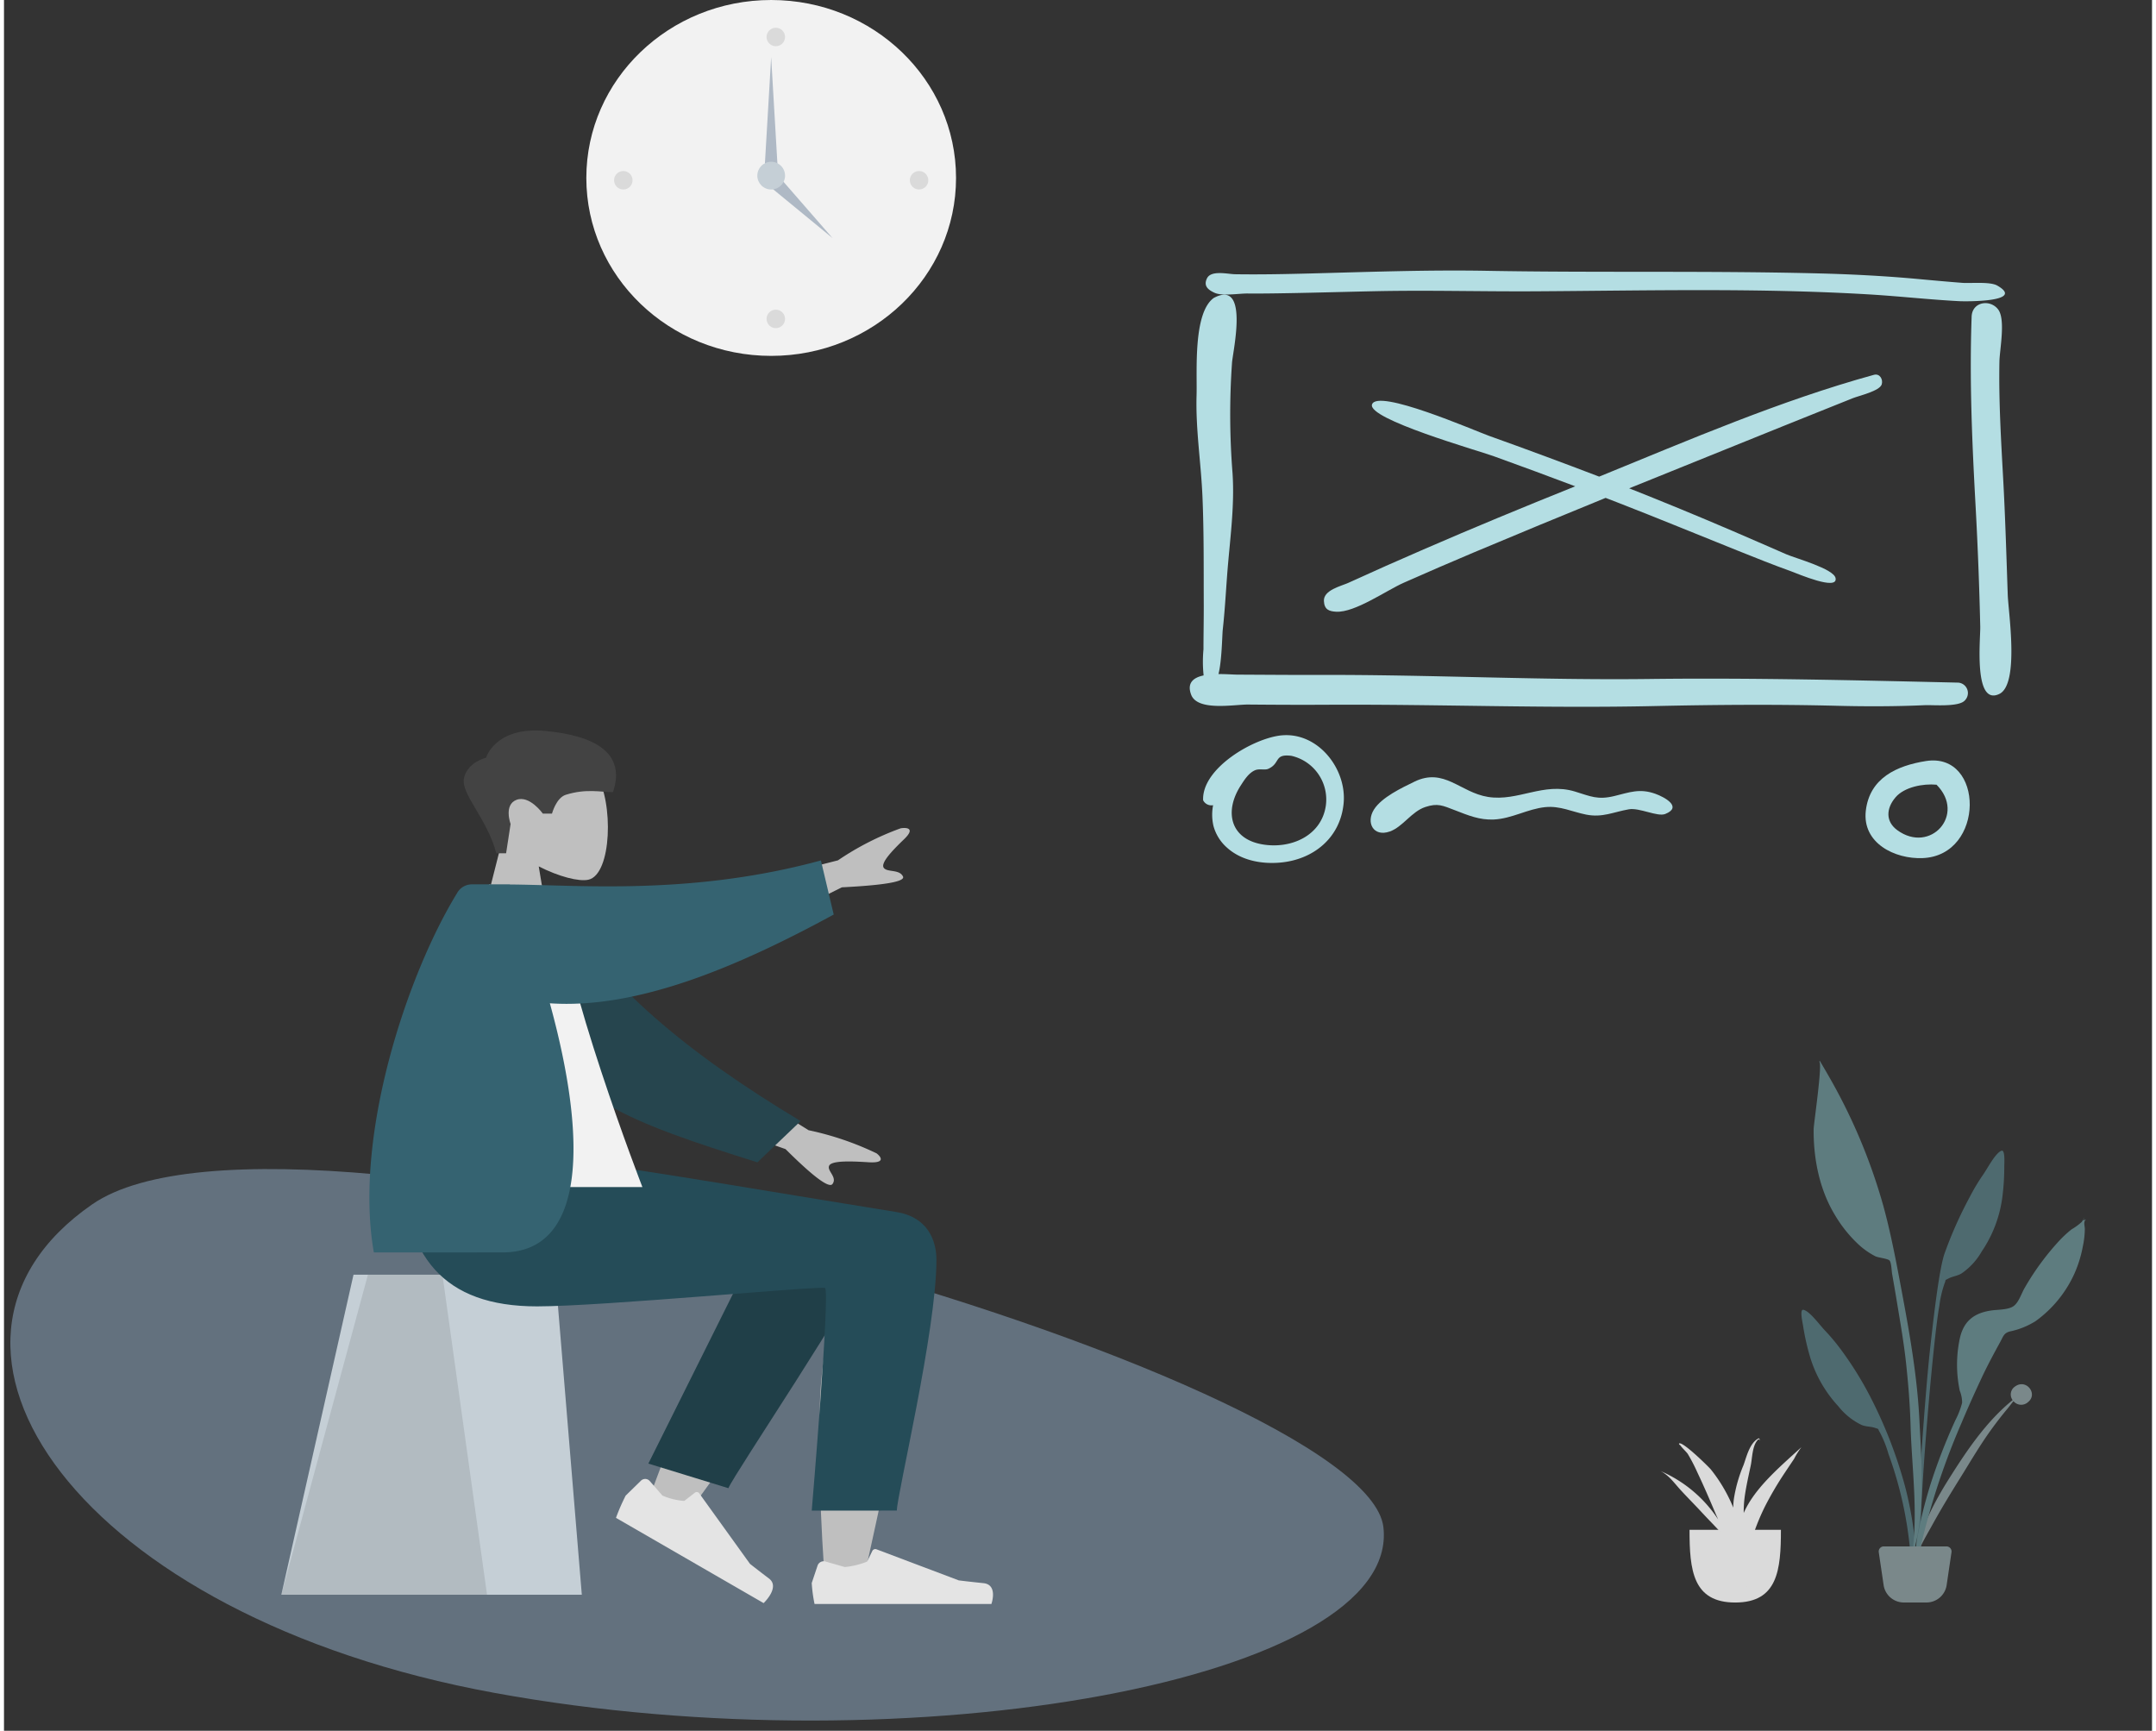 <svg xmlns="http://www.w3.org/2000/svg" xmlns:xlink="http://www.w3.org/1999/xlink" width="310.806" height="249.482" viewBox="0 0 464.806 374.482">
  <rect x="0" y="0" width="464.806" height="374.482" fill="#333333" stroke="none"/>
  <defs>
    <clipPath id="clip-path">
      <rect width="65.028" height="69.245" fill="none"/>
    </clipPath>
    <clipPath id="clip-path-2">
      <rect width="37.813" height="13.668" fill="none"/>
    </clipPath>
    <clipPath id="clip-path-3">
      <rect width="39.226" height="11.875" fill="none"/>
    </clipPath>
  </defs>
  <g id="Scene_4" data-name="Scene/4" transform="translate(19.755 45.339)">
    <path id="Background-Shape" d="M297.766,73.3c4.342,32.761-100.967,54.128-191.609,39.216S-26.067,39.365,17.186,8.335,293.423,40.536,297.766,73.3Z" transform="translate(-17.707 206.612) rotate(1)" fill="rgba(110,127,143,0.82)" fill-rule="evenodd"/>
    <path id="Background-Shape-2" data-name="Background-Shape" d="M235.487,29.94c5.056,44.019,14.4,113.915-98.872,117.2-47.7-2.317-87.722,2.013-116.141-28.489S-12.071,32.153,20.011,5.594C70.375-36.1,230.43-14.078,235.487,29.94Z" transform="translate(197.252 43.477) rotate(-4)" fill="none" fill-rule="evenodd"/>
    <g id="Clock" transform="translate(106.483 -45.52)">
      <ellipse id="Clock-Frame" cx="40" cy="38.5" rx="40" ry="38.5" transform="translate(-0.226 0.182)" fill="#f2f2f2"/>
      <circle id="Time" cx="2" cy="2" r="2" transform="translate(38.774 6.182)" fill="rgba(0,0,0,0.1)"/>
      <circle id="Time-2" data-name="Time" cx="2" cy="2" r="2" transform="translate(5.774 37.182)" fill="rgba(0,0,0,0.1)"/>
      <circle id="Time-3" data-name="Time" cx="2" cy="2" r="2" transform="translate(69.774 37.182)" fill="rgba(0,0,0,0.1)"/>
      <circle id="Time-4" data-name="Time" cx="2" cy="2" r="2" transform="translate(38.774 67.182)" fill="rgba(0,0,0,0.1)"/>
      <path id="Hand" d="M52.5,17,54,42.519H51Z" transform="translate(-12.732 -4.447)" fill="#afb9c5" fill-rule="evenodd"/>
      <path id="Hand-2" data-name="Hand" d="M1.219,0,2.96,17.782,0,17.738Z" transform="translate(53.921 50.843) rotate(135)" fill="#afb9c5" fill-rule="evenodd"/>
      <circle id="Time-5" data-name="Time" cx="3" cy="3" r="3" transform="translate(36.774 35.182)" fill="#c5cfd6"/>
    </g>
    <g id="A_Human_Sitting" data-name="A Human/Sitting" transform="translate(40.256 112.711)">
      <g id="Head_Front" data-name="Head/Front" transform="translate(39.46)">
        <g id="Head" transform="translate(2.714 3.993)">
          <path id="Head-2" data-name="Head" d="M0,41.942,5.606,19.816C2.48,16.709.363,12.9.717,8.633,1.736-3.663,21.949-.958,25.88,5.248S29.345,27.2,24.264,28.3c-2.027.442-6.344-.641-10.737-2.884l2.758,16.522Z" transform="translate(0 0)" fill="#bfbfbf"/>
        </g>
        <path id="Hair" d="M7.069,26.627C5.025,18.928-.8,13.679.092,10.238s4.74-4.28,4.74-4.28S6.823-.865,17.679.154,35.16,4.99,32.3,13.39c-2.63,0-5.805-.805-10.2.575-2.09.657-2.989,4.074-2.989,4.074H17.129s-2.888-4.055-5.7-2.98-1.276,5.221-1.276,5.221L9.18,26.627Z" transform="translate(0 -0.05)" fill="#434343"/>
      </g>
      <g id="Bottom_Skinny_Jeans_1" data-name="Bottom/Skinny Jeans 1" transform="translate(0 93.624)">
        <g id="Seat" transform="translate(0 24.131)" clip-path="url(#clip-path)">
          <g id="Seat-2" data-name="Seat">
            <path id="Seat_Stuff" data-name="Seat Stuff" d="M15.62,0H59.3l5.724,69.245H0Z" fill="#c5cfd6"/>
            <path id="Seat_Stuff-2" data-name="Seat Stuff" d="M18.742,0H34.863l9.649,69.245H0Z" fill="rgba(0,0,0,0.1)"/>
          </g>
        </g>
        <path id="Skin" d="M38.764,81.328c-.679-7.268-1.941-32.43-.678-44.077.533-4.916,1.108-9.593,1.672-13.747C27.641,41.956,7.814,68.95,7.814,68.95L0,65.926S9.2,40.247,15.095,29.669C21.819,17.594,28.123,7.253,30.776,3.61,34.95-2.119,42.216-.12,46.055,3.348,51.644.507,61.02,4.157,61.014,8.222c-.02,12.16-13.125,69.471-13.809,73.094-.362,1.917-2.586,3.088-4.663,3.088C40.695,84.4,38.965,83.478,38.764,81.328Z" transform="translate(78.865 8.577)" fill="#bfbfbf"/>
        <path id="LegLower" d="M-3.736,65.619,3.065,5.89C6.109-4.531,26.639-.795,26.316,4.724,25.583,17.255,14.571,60.966,14.352,64.7Z" transform="translate(105.378 4.613) rotate(20)" fill="#203f48"/>
        <g id="Right_Shoe" data-name="Right Shoe" transform="translate(78.739 64.609) rotate(30)" clip-path="url(#clip-path-2)">
          <path id="shoe" d="M2.926,3.441a1.306,1.306,0,0,0-1.678.892L0,8.779A42.935,42.935,0,0,0,.589,14h36.89s1.438-4.807-1.66-5.19-5.147-.692-5.147-.692L13.526.389a.651.651,0,0,0-.871.352l-1.1,2.7A14.7,14.7,0,0,1,6.892,4.8Z" transform="translate(0 -0.332)" fill="#e4e4e4"/>
        </g>
        <g id="Right_Shoe-2" data-name="Right Shoe" transform="translate(114.774 83.501)" clip-path="url(#clip-path-3)">
          <path id="shoe-2" data-name="shoe" d="M3.035,3.033a1.413,1.413,0,0,0-1.74.775L0,7.671a31.528,31.528,0,0,0,.611,4.536H38.88S40.372,8.031,37.158,7.7s-5.34-.6-5.34-.6L14.031.382a.728.728,0,0,0-.9.306L11.985,3.036A17.486,17.486,0,0,1,7.149,4.212Z" transform="translate(0 -0.332)" fill="#e4e4e4"/>
        </g>
        <path id="Leg_and_Butt" data-name="Leg and Butt" d="M115.869,20.933c0,15.264-8.561,50.87-8.566,54.231l-18.418.012s4.044-47.655,2.868-48.169-48.208,3.976-62.314,3.976C9.1,30.983.683,20.121,0,0H40.294c8.2.743,51,8.053,66.891,10.565C113.989,11.641,115.869,16.728,115.869,20.933Z" transform="translate(25.89)" fill="#254c58"/>
      </g>
      <g id="Body_Long_Sleeve_1" data-name="Body/Long Sleeve 1" transform="translate(19.057 21.101)">
        <path id="Skin-2" data-name="Skin" d="M21.432,69.476,0,61.95,4.784,51.935,26.427,65.393A64.643,64.643,0,0,1,41.14,70.4c.93.718,2.055,2.171-1.8,1.92s-7.93-.369-8.462.746,1.8,2.447.726,3.951a.539.539,0,0,1-.47.214Q29.229,77.231,21.432,69.476ZM7.057,13.539,32.775,7A61.181,61.181,0,0,1,46.351.065c1.237-.2,3.285-.083.725,2.376s-5.12,5.141-4.389,6.172,3.393.254,4.163,1.886q.77,1.633-13.231,2.339l-20,9.965Z" transform="translate(68.615)" fill="#bfbfbf"/>
        <path id="Coat_Back" data-name="Coat Back" d="M9.06-.351c16.2,14.925,36.356,24.293,64.06,32.223l-6.725,11.05C37.5,41.676,22.081,40.385,10.624,25.253,7.748,21.455,2.9,8.191-.059,1.321Z" transform="matrix(0.966, 0.259, -0.259, 0.966, 30.94, 13.685)" fill="#26454e"/>
        <path id="Shirt" d="M0,65.5H52.245S34.493,19.654,34.109,2.569c-.013-.581-1.28-1.6-1.84-1.47C26.122,2.569,19.115,0,19.115,0,6.729,16.868,2.446,37.636,0,65.5Z" transform="translate(6.833 12.194)" fill="#f2f2f2"/>
        <path id="Coat_Front" data-name="Coat Front" d="M.964,84.808c-4.424-25.179,7.2-60.089,17.984-77.7A3.675,3.675,0,0,1,22.3,5.171H30.4l.011.027c2.727.019,5.763.111,9.075.2,14.874.415,35.3.829,58.219-5.4l2.767,11.706C79.288,23.24,57.844,32.175,39.053,30.906c8.159,29.638,7.783,53.9-10.231,53.9Z" transform="translate(0 7.023)" fill="#356371"/>
      </g>
    </g>
    <g id="Plant-Left" transform="translate(369.188 184.201)" opacity="0.5">
      <path id="Leaf" d="M127.395,93.174c.927-1.322,2.649-4.681,3.954-5.154.841-.3.6,2.844.606,3.444a50.333,50.333,0,0,1-.465,6.934,27.092,27.092,0,0,1-4.4,11.388,14.374,14.374,0,0,1-4.409,4.8c-.868.523-1.913.61-2.77,1.061-1,.524-.455.1-.9,1.141a23.729,23.729,0,0,0-1.114,4.85c-1.328,7.076-4.542,44.483-3.985,51.68.049.638-.84.791-.885.012-.236-4.13,1.806-32.727,2.837-42.079s2.073-17.614,3.119-20.85a87.606,87.606,0,0,1,5.467-12.307A43.549,43.549,0,0,1,127.395,93.174Z" transform="translate(-88.061 -68.578)" fill="#69a1ac" fill-rule="evenodd"/>
      <path id="Leaf-2" data-name="Leaf" d="M131.161,317.5c2.413-1.772,5.026,1.572,2.842,3.344a2.187,2.187,0,0,1-3.18-.185c-.461.562-.893,1.15-1.308,1.647-1.264,1.513-2.458,3.062-3.6,4.648-2.372,3.294-4.4,6.773-6.529,10.189-2.1,3.371-4.177,6.76-6.078,10.217-1.61,2.929-3.757,6.374-4.308,9.585.836-6.809,4.011-13.355,7.79-19.357,3.749-5.954,8.051-12.456,13.856-17.154A2.056,2.056,0,0,1,131.161,317.5Z" transform="translate(-84.944 -247.038)" fill="#c1dee2" fill-rule="evenodd"/>
      <path id="Leaf-3" data-name="Leaf" d="M.422,244.007c1.351.264,3.557,3.319,4.67,4.483a43.6,43.6,0,0,1,3.655,4.4,74.463,74.463,0,0,1,6.466,10.547,98.032,98.032,0,0,1,7.195,18.724,77.211,77.211,0,0,1,2.183,12.281c.078.778.893,6.773-.282,6.934-1.056.145-.73-4.552-.781-5.191a83,83,0,0,0-4.7-21.019,23.958,23.958,0,0,0-1.845-4.625c-.6-.959,0-.625-1.063-.988-.909-.312-1.944-.236-2.875-.618a14.3,14.3,0,0,1-5.06-4.058A27.269,27.269,0,0,1,1.9,254.3,50.942,50.942,0,0,1,.366,247.51C.283,246.914-.448,243.837.422,244.007Z" transform="translate(0 -190.15)" fill="#69a1ac" fill-rule="evenodd"/>
      <path id="Leaf-4" data-name="Leaf" d="M15.1,3.027A122.384,122.384,0,0,1,27.07,31.356c1.635,5.947,2.779,12.05,3.916,18.108,1.759,9.381,3.424,18.761,3.9,28.309.476,9.6,1.418,20.679-1.726,29.928,1.571-9.39.075-19.386-.19-28.834-.126-4.511-.493-8.977-.974-13.462-.467-4.35-1.229-8.679-1.939-13q-.519-3.153-1.079-6.3c-.11-.626-.157-2.483-.554-2.91s-2.438-.606-3.078-.922a16.519,16.519,0,0,1-3.574-2.494,28.549,28.549,0,0,1-5.258-6.578C13.243,27.756,11.936,21.1,12,14.786,12.015,13.559,13.987.355,13.2.173Q13.267.09,13.33,0,14.23,1.506,15.1,3.027Z" transform="translate(-9.352)" fill="#89c5cc" fill-rule="evenodd"/>
      <path id="Leaf-5" data-name="Leaf" d="M146.382,154.858c.079-.113.589-.9.332-.85.524-.1-.72.868.585.273-.62.585-.262,1.346-.254,2.133a19.108,19.108,0,0,1-.441,3.8,26.05,26.05,0,0,1-1.771,5.741,25.726,25.726,0,0,1-8.455,10.376,16.955,16.955,0,0,1-5.57,2.229c-1.286.36-1.388,1.025-2.071,2.273-1.421,2.6-2.817,5.188-4.07,7.875-1.5,3.208-2.949,6.42-4.319,9.685A154.539,154.539,0,0,0,110,232.569c-.048-6.948,1.559-14.1,3.586-20.726a123.711,123.711,0,0,1,5.45-14.08,17.83,17.83,0,0,0,1.461-3.781,6.97,6.97,0,0,0-.511-2.6,27.226,27.226,0,0,1-.041-11.063c.781-3.924,3.039-5.745,6.858-6.3,1.4-.2,3.172-.129,4.453-.725,1.4-.648,1.971-2.78,2.765-4.149a56.419,56.419,0,0,1,7.571-10.3,24.566,24.566,0,0,1,2.589-2.382A12.653,12.653,0,0,0,146.382,154.858Z" transform="translate(-85.723 -120.012)" fill="#89c5cc" fill-rule="evenodd"/>
      <path id="Base" d="M76.894,476H90.449a1.1,1.1,0,0,1,1.1,1.1,1.09,1.09,0,0,1-.012.161l-1.048,7.1a4.414,4.414,0,0,1-4.367,3.77H81.217a4.414,4.414,0,0,1-4.367-3.77l-1.048-7.1a1.1,1.1,0,0,1,.931-1.253A1.123,1.123,0,0,1,76.894,476Z" transform="translate(-59.064 -370.947)" fill="#c1dee2" fill-rule="evenodd"/>
    </g>
    <g id="Maceta" transform="translate(338.68 265.878)" opacity="0.87">
      <path id="Base-2" data-name="Base" d="M15.418,48.456c0,8.69.686,15.735,9.89,15.735s9.89-7.045,9.89-15.735" transform="translate(-9.124 -28.675)" fill="#f2f2f2" fill-rule="evenodd"/>
      <path id="Fill-27" d="M18.922,14.359a18.2,18.2,0,0,0-.9,1.782,24.386,24.386,0,0,1,.247-3.767c.321-2.176.811-4.34,1.272-6.5.331-1.553.31-4.342,1.567-5.58.345-.267.428.257.428.485,0,.048,0-.929-.335-.759-1.988,1.027-2.633,4.256-3.269,5.872a31.113,31.113,0,0,0-2.044,7.227,16.193,16.193,0,0,0-.137,1.859c-.068-.166-.131-.332-.2-.5a33.565,33.565,0,0,0-4.628-7.74C10.442,6.145,4.464.265,4,1.165a.62.62,0,0,0,.29.325c.009.01.009,0,0-.01.351.567,1.349,1.443,1.66,1.94A37.54,37.54,0,0,1,7.959,7.3c1.306,2.751,2.517,5.53,3.691,8.315.273.649.558,1.294.849,1.937A28.31,28.31,0,0,0,0,7.057c1.88.956,3.112,2.756,4.382,4.133,1.531,1.662,3.144,3.279,4.678,4.939,1.809,1.958,3.938,4.02,5.679,6.187a65.255,65.255,0,0,1,4.335,10.8c-.414-1.285-.032-3.062-.1-4.411a29.807,29.807,0,0,0-.354-3.2,6.573,6.573,0,0,1,.479,1.406c-.076-.749-.163-1.492-.257-2.232.241-.693.477-1.339.637-1.872a48.081,48.081,0,0,1,3.12-8.033,71.7,71.7,0,0,1,4.171-7.127c.716-1.08,1.442-2.156,2.163-3.234A17.035,17.035,0,0,1,30.508,1.9c-4.248,3.884-8.89,7.8-11.585,12.457" transform="translate(0 0)" fill="#f2f2f2" fill-rule="evenodd"/>
    </g>
    <g id="WB_STUFF" data-name="WB STUFF" transform="matrix(0.999, 0.035, -0.035, 0.999, -813.687, -1786.51)">
      <path id="Image-Border" d="M6.2,236.786a28.376,28.376,0,0,1-.227-5.646c-.115-3.246-.156-6.493-.281-9.737-.3-7.731-.495-15.506-1.091-23.221-.569-7.374-2.007-14.524-2.049-21.953-.028-5.025-1.424-17.755,2.976-21.168,7.562-4.412,4.572,11.157,4.447,13.851a160.8,160.8,0,0,0,.95,23.929c.748,7.388-.112,14.743-.4,22.132-.152,3.923-.236,7.84-.531,11.756-.092,1.22.05,6.724-.591,9.655,1.649-.071,3.217,0,4.092-.024,6.126-.185,12.252-.348,18.377-.578,23.562-.886,47.137-.485,70.695-1.6,22.281-1.059,44.645-1.284,66.943-1.557a2.261,2.261,0,0,1,1.572,3.791c-1.225,1.54-6.9,1.2-8.675,1.345-6.281.5-12.549.732-18.848.793-13.265.126-26.481.694-39.725,1.45-23.531,1.341-47.1,1.231-70.641,2.188-5.715.233-11.43.406-17.148.557-3.015.079-10.911,1.894-12.4-1.708C2.587,238.491,4.053,237.319,6.2,236.786ZM136.539,145.16c7.128-.066,14.218.059,21.337.467,3.157.181,6.312.356,9.472.489,1.824.078,5.994-.52,7.595.326,6.284,3.324-6.519,3.688-8.074,3.662-6.531-.11-13.05-.619-19.58-.779-24.019-.589-48.216.872-72.214,1.856-11.544.474-23.081.542-34.621,1.19-6.307.354-12.611.76-18.919,1.092-2.908.154-5.817.3-8.73.376-1.794.045-5.447.788-7.1.11-1.412-.577-2.554-1.384-1.778-3.095.836-1.841,4.474-1.058,6.013-1.088,5.559-.107,11.105-.42,16.654-.759,12.6-.772,25.172-1.674,37.8-1.889C88.444,146.708,112.47,145.383,136.539,145.16Zm33.094,8.2c0-3.3,3.959-3.962,5.714-1.718,1.679,2.146.6,8.642.639,11.21.135,8.461.935,16.873,1.695,25.294.754,8.352,1.288,16.709,1.87,25.073.27,3.867,3.241,19.3-1.077,21.55-5.512,2.874-4.472-11.752-4.627-14.418q-.743-12.874-1.894-25.737C170.7,180.77,169.622,167.255,169.633,153.359Z" transform="translate(1113.186 1613.194)" fill="#b4dee3" fill-rule="evenodd"/>
      <path id="Fill-117" d="M25.252,241.64a9.7,9.7,0,0,1,7.839,10.511c-.729,6.668-7.375,9.725-13.515,8.855-6.967-.988-8.432-6.878-5.057-12.543.747-1.254,1.607-2.756,2.965-3.416.934-.454,2.124-.052,2.876-.419,2.637-1.283,1.052-3.327,4.892-2.987m-2.237-4.356c-5.995.765-17.072,7.7-16.511,14.644a2.008,2.008,0,0,0,2.195.988,10.776,10.776,0,0,0,.23,4.463,9.592,9.592,0,0,0,3.228,4.72c3.135,2.562,7.421,3.19,11.324,2.741,7.29-.838,13.035-5.82,13.444-13.4.4-7.4-6.06-15.145-13.91-14.154" transform="translate(1113.723 1625.067)" fill="#b4dee3" fill-rule="evenodd"/>
      <path id="Fill-119" d="M47.892,245.4c-2.69,1.425-6.945,3.615-8.522,6.322-1.666,2.86.059,5.988,3.57,4.636,2.787-1.074,4.56-4.485,7.533-5.579,2.624-.965,3.681-.473,6.454.488,2.857.99,5.355,1.948,8.444,1.7,3.882-.306,7.245-2.557,11.045-3.069,3.2-.431,5.838.813,8.9,1.309,3.555.575,5.879-.771,9.205-1.472,2.262-.476,6.25,1.463,7.9.737,3.71-1.631-.215-3.625-2.269-4.284-3.46-1.11-5.59-.131-8.881.79-3.573,1-5.117.247-8.532-.67-6.91-1.857-12.249,2.633-18.8,1.817-6.065-.756-9.693-6.1-16.05-2.729" transform="translate(1117.882 1625.983)" fill="#b4dee3" fill-rule="evenodd"/>
      <path id="Fill-121" d="M148.664,242.933c6.652,6.236-.821,15.109-8.155,10.126-2.581-1.754-2.623-4.572-.614-7.093C141.733,243.66,145.769,242.761,148.664,242.933Zm-2.466-5.04c-6.214,1.209-12.075,4.061-12.639,11.233-.549,7,6.629,10.248,12.659,9.789C159.756,257.885,158.777,235.462,146.2,237.893Z" transform="translate(1130.109 1625.133)" fill="#b4dee3" fill-rule="evenodd"/>
      <path id="Image-X" d="M93.491,190.635q11.336,4.029,22.554,8.383c4,1.546,7.985,3.143,11.98,4.711,2,.786,10.32,2.757,10.8,4.755.675,2.821-8.193-.644-9.6-1.1-3.985-1.273-7.921-2.7-11.858-4.118-8.806-3.172-17.574-6.445-26.415-9.522q-1.24-.432-2.482-.86-14.076,6.323-28.085,12.794-7.508,3.478-14.949,7.095c-3.681,1.783-10.342,6.869-14.4,6.779-1.534-.034-2.568-.362-2.728-2.222-.2-2.378,3.626-3.355,5.174-4.129q7.96-3.981,16-7.794c10.635-5.072,21.369-9.943,32.141-14.716l.186-.082q-8.962-3.033-17.97-5.927c-3.431-1.1-27.49-7.041-26.613-10.229.985-3.573,22.294,4.851,25.571,5.9q12.1,3.856,24.119,7.98c19.208-8.63,38.621-17.824,58.657-24.1,1.261-.4,2.059.905,1.773,2-.384,1.462-4.877,2.644-6.125,3.2-4.935,2.2-9.894,4.353-14.828,6.558-10.75,4.8-21.521,9.561-32.269,14.368Z" transform="translate(1116.536 1615.646)" fill="#b4dee3" fill-rule="evenodd"/>
    </g>
  </g>
</svg>
